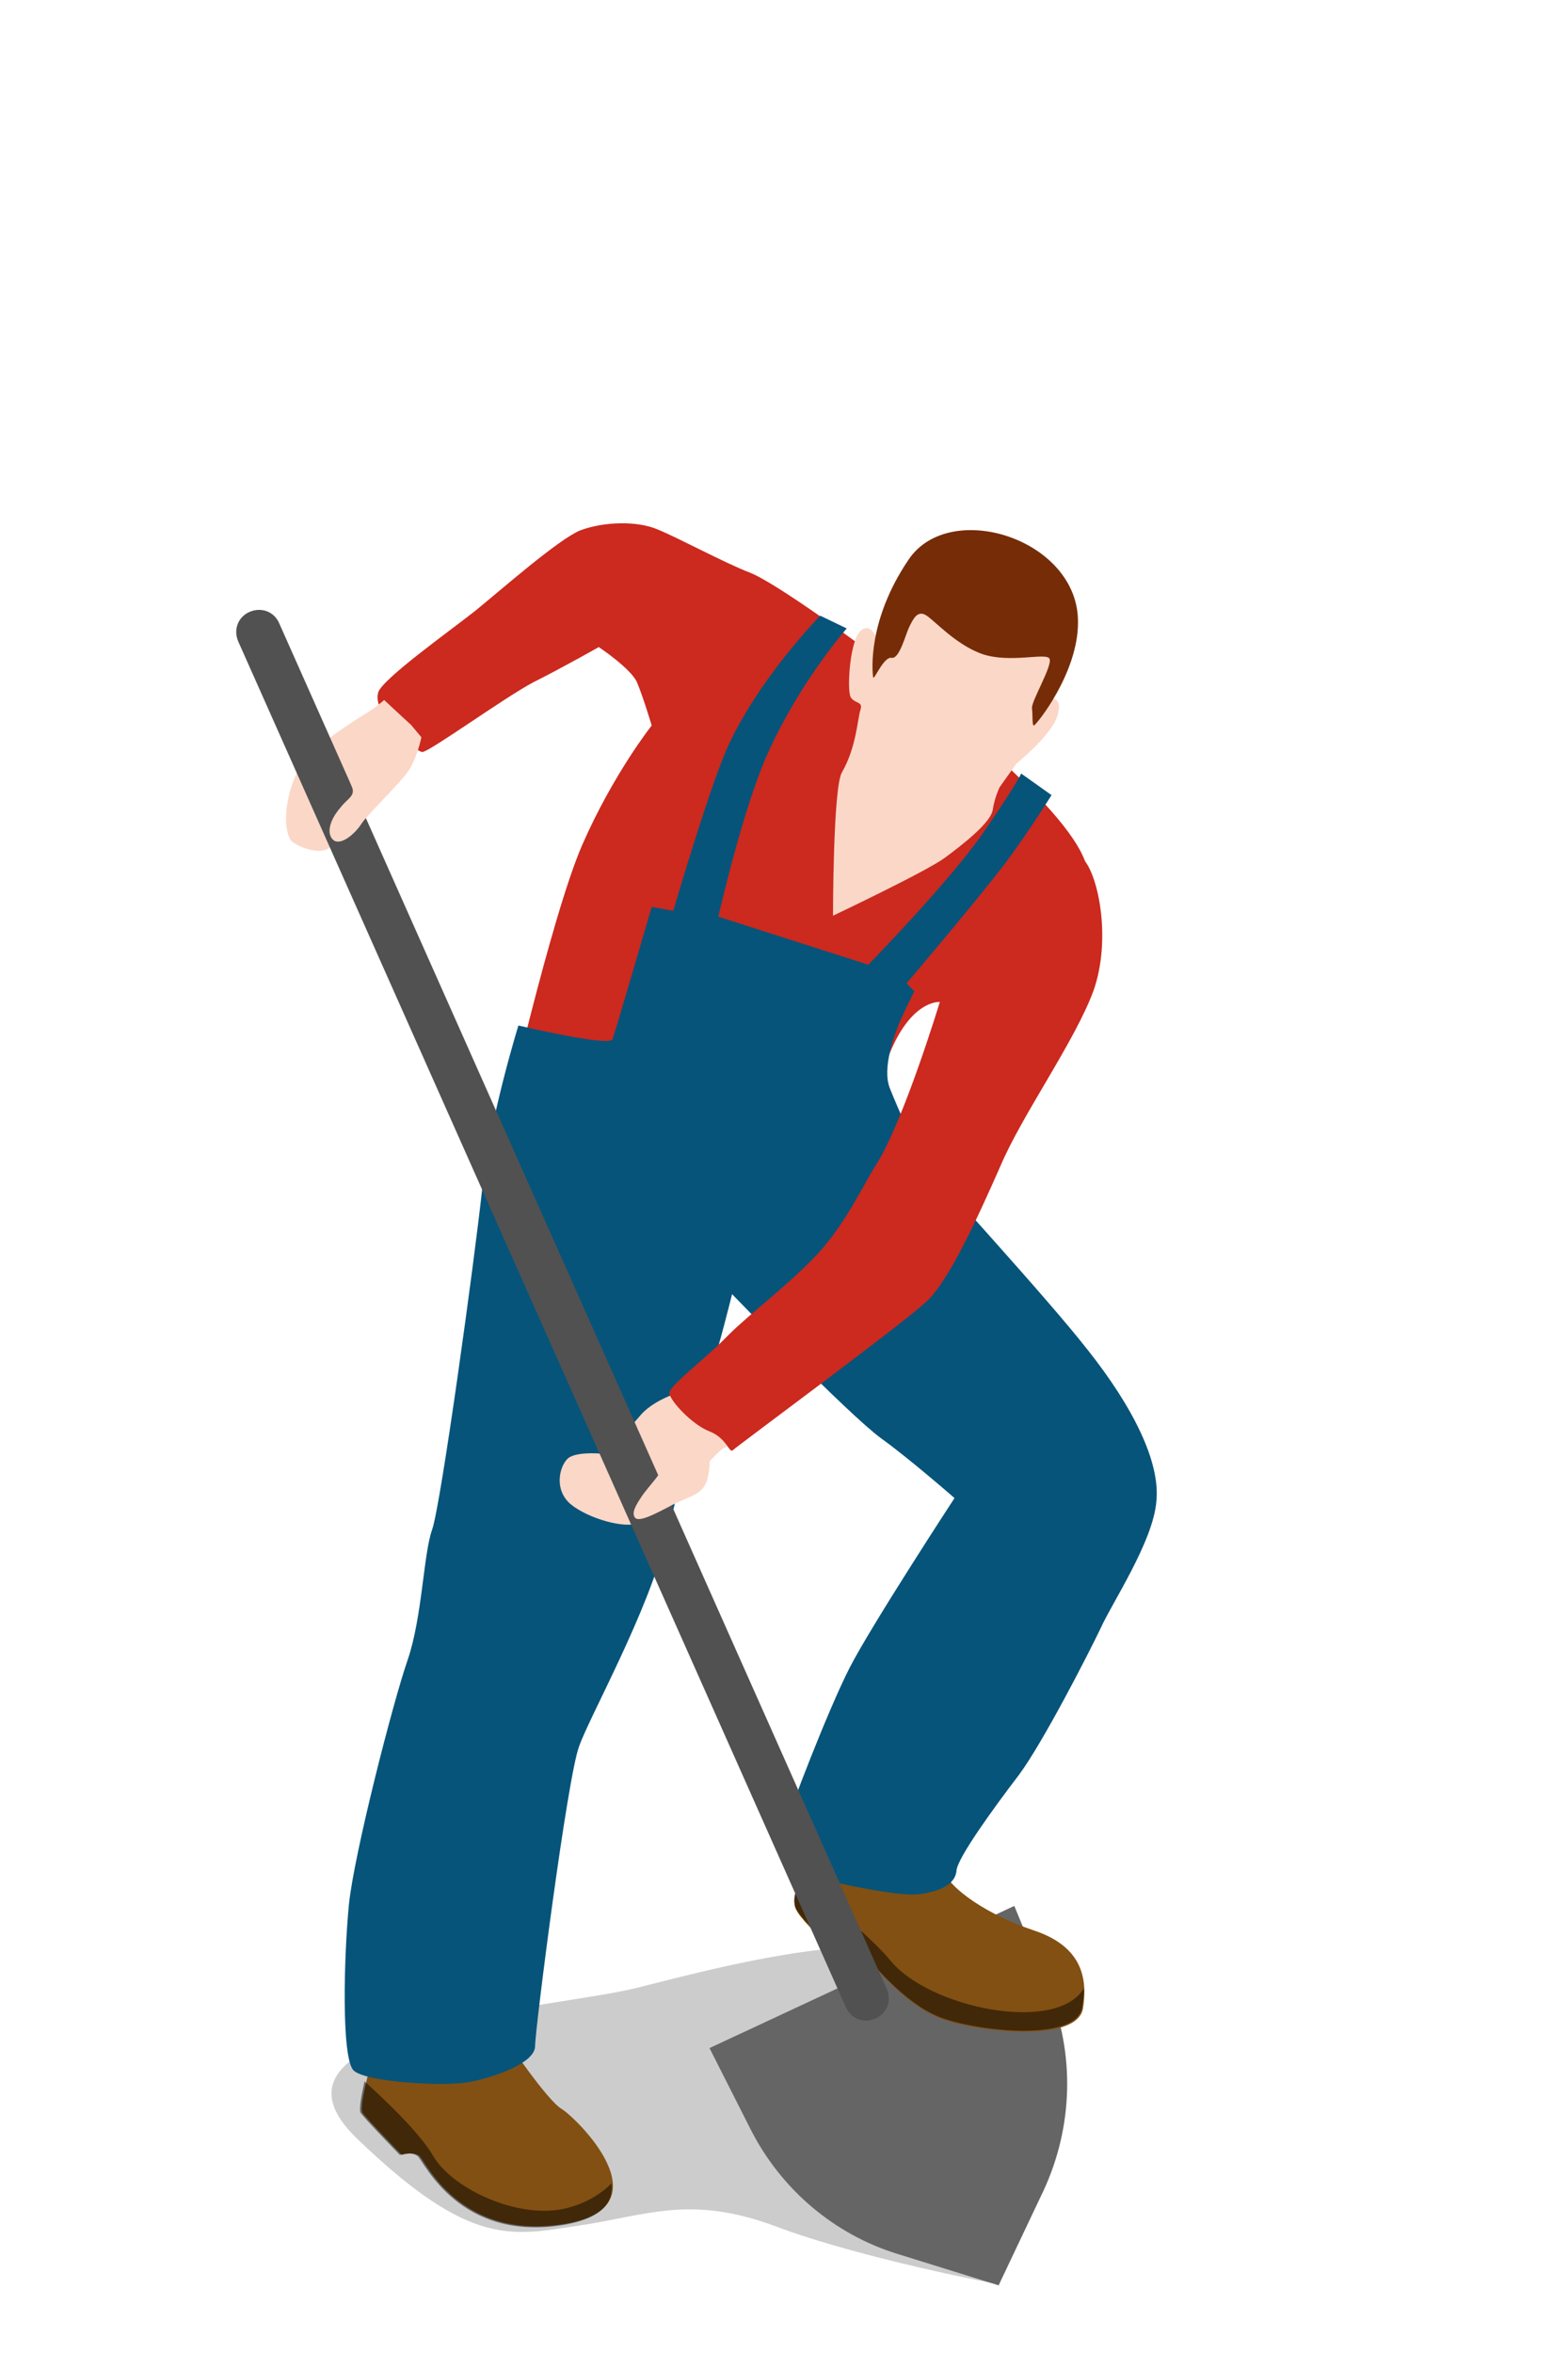 <svg viewBox="0 0 160 240" xmlns="http://www.w3.org/2000/svg"><path d="m101.9 233s-13.9-2.6-22.7-5.9-13.3-1.1-20.1-.1-11 2.4-22.7-8.9 19.8-13.2 28.4-15.3 35.2-9.8 36.7 2.5c1.6 12.4.4 27.7.4 27.7z" opacity=".2"/><path d="m72.4 208.9 31.1-14.5 3.5 8.5c2.7 6.6 2.5 14-.5 20.5l-4.6 9.7-10.3-3.2c-6.5-2-11.9-6.6-15-12.7z" fill="#656565"/><path d="m37.9 210.3s-1.3 4.6-.9 5.2 4 4.3 4 4.3 1.1-.4 1.8.1c.6.5 4.2 8.8 15 6.9 10.2-1.8 1-10.8-.5-11.7s-5.6-7-5.6-7z" fill="#825012"/><path d="m57.7 226.9c3.8-.7 4.9-2.3 4.7-4.2-1 1-2.6 2.1-4.9 2.6-4.7 1-11.3-2-13.3-5.4-1.4-2.4-5-5.8-7-7.6-.3 1.3-.6 2.9-.4 3.2.4.6 4 4.3 4 4.3s1.1-.4 1.8.1c.7.6 4.3 8.9 15.1 7z" opacity=".5"/><path d="m38.6 70.6c.5-1.4 7.1-6.1 9.9-8.3 2.7-2.2 8.5-7.3 10.7-8.2 2.4-.9 5.8-1 7.9-.1 2.2.9 6.8 3.4 9.4 4.4s11.3 7.3 15.1 10.3 17 13.4 19.1 19.1c2 5.7-14.8 14.4-14.8 14.4s-3-.3-5.3 5.7c-1 2.6-1.5 7.8-1.5 7.8l-37.8-.5s4.9-21.6 8.1-29c3.2-7.3 7.1-12.2 7.1-12.2s-.9-3-1.5-4.4-3.9-3.6-3.9-3.6-3.7 2.1-6.7 3.6c-3 1.6-10.6 7.1-11.3 7.1s-5.2-3.8-4.5-6.1z" fill="#cc291f"/><path d="m89.7 65.9s-.5-2.4-1.7-1.7c-1.3.7-1.6 6.2-1.2 6.9s1.3.4 1 1.3-.4 3.8-1.9 6.4c-.9 1.6-.9 14.6-.9 14.6s9.5-4.5 11.4-5.9 4.7-3.6 4.9-4.9.7-2.3.7-2.3l1.7-2.4s3.6-2.9 4.2-4.9-.7-1.7-.7-1.7 5.7-12.5-3.8-14.7c-9.5-2.3-13.7 9.3-13.7 9.3z" fill="#fbd7c7"/><path d="m89.1 69.1c.1.3 1.1-2.2 1.9-2 .8.1 1.4-2.4 1.8-3.2s.8-1.6 1.6-1.2 3 3 5.8 4c2.9 1 6.6-.2 6.9.5s-1.8 4.2-1.8 5c.1.8 0 1.8.2 1.8s4.5-5.3 4.5-10.5c.1-8.5-13.1-12.7-17.3-6.4-4.2 6.2-3.7 11.4-3.6 12z" fill="#762c07"/><path d="m39.2 71.4s-.9.8-1.9 1.4-4.6 2.9-5.9 4.4c-1.9 2-2.8 6.5-1.8 8.4.3.6 3.1 1.8 4.1.8.9-1 1.2-6.3 1.8-6.3s1.2.7 1.2.7l5.3-6.8z" fill="#fbd7c7"/><path d="m83 188.5c-.9 2.8-2.2 4.3-1.9 5.9s5.7 5.9 6.1 5.9h1.8s3.3 4.1 6.8 5.5c3.4 1.4 14 2.7 14.7-.9.6-3.6-.5-6.5-5-8s-8.7-4.2-9.4-6.4-13.1-2-13.1-2z" fill="#825012"/><path d="m110.4 204.8c.1-.7.2-1.3.2-2-2.8 4.7-15.9 2-19.8-2.9-1.8-2.2-6.5-6-9-8.5-.5 1.1-.9 2-.7 2.9.3 1.5 5.7 5.9 6.1 5.9h1.8s3.3 4.1 6.8 5.5c3.4 1.4 13.9 2.7 14.6-.9z" opacity=".5"/><path d="m83.7 62.8s-6.3 6.4-9.5 13.5c-1.9 4.3-5.5 16.6-5.5 16.6l-2.2-.4s-3.7 12.7-4 13.5-9.6-1.4-9.6-1.4-2.9 9.3-3.7 16.7-4.2 32.1-5.1 34.7c-.9 2.5-1 8.9-2.5 13.3-1.5 4.3-5.5 19.9-6 25s-.8 15.7.5 16.9 9.7 1.7 12.1 1.1c2.4-.5 6.4-1.9 6.4-3.6s3.3-27.5 4.5-30.6c1.1-3.1 7-13.6 8.9-21.3 1.9-7.6 3.7-14.8 4.5-16.9.8-2.2 2.2-7.9 2.2-7.9s11.8 12.2 15.2 14.7c2.8 2 7.5 6.1 7.5 6.1s-8.5 13-10.7 17.3-6.2 14.7-6.6 16.3c-.4 1.7-.9 4.1 1.8 4.8s9.6 2.3 11.9 2 3.7-1.1 3.8-2.4 3.8-6.4 6.4-9.8c2.5-3.4 7.1-12.4 8.3-14.9 1.1-2.5 5.4-8.9 5.7-13 .4-4-2.4-9.6-7-15.4-4.3-5.5-15.4-17.5-16.6-19.1-1.1-1.7-2.8-5.6-3.6-7.6s.4-5.4 1.2-7.2c.6-1.3 1.3-2.7 1.3-2.7l-.8-.8s8.5-10 10.7-13.1c2.1-2.9 4.1-6.1 4.1-6.1l-3.1-2.2s-.3.8-3.5 5.5c-3.3 5-12.1 14-12.1 14l-15.3-4.9s2.6-11.5 5.2-17c3.3-7.2 7.9-12.4 7.9-12.4z" fill="#06547a"/><path d="m70.4 141.7s-3.3.7-5 2.6-3.1 4.1-3.8 4-3-.2-3.7.5c-.8.8-1.4 3.1.3 4.6 1.8 1.5 5.7 2.6 7 1.9s5.6-2.8 6.1-4.4 2.4-3.1 2.4-3.1l.9-.5z" fill="#fbd7c7"/><path d="m88.4 206.1c-.9 0-1.7-.5-2.1-1.4l-62-139.3c-.5-1.2 0-2.5 1.2-3s2.5 0 3 1.2l62 139.3c.5 1.2 0 2.5-1.2 3-.3.1-.6.2-.9.2z" fill="#656565"/><path d="m88.4 206.1c-.9 0-1.7-.5-2.1-1.4l-62-139.3c-.5-1.2 0-2.5 1.2-3s2.5 0 3 1.2l62 139.3c.5 1.2 0 2.5-1.2 3-.3.1-.6.2-.9.2z" opacity=".2"/><path d="m68.3 142.1c.1.8 2.3 3.2 4.1 3.9s2 2.3 2.4 1.9 17.5-13 19.8-15.2 5.2-8.6 7.5-13.8c2.2-5.2 7.6-12.7 9.5-17.9 1.8-5.2.5-11.6-1-13.3-.8-1-14.7 14.5-14.7 14.5s-3.7 12.2-6.5 16.6c-1.4 2.2-2.9 5.6-5.7 8.8-2.9 3.2-7.1 6.3-9.4 8.6-2.3 2.4-6 5.1-6 5.9z" fill="#cc291f"/><g fill="#fbd7c7"><path d="m43 75.2s-.5 2.5-1.6 3.8c-1.1 1.4-4 4.2-4.5 5s-1.8 2.1-2.7 1.8c-.8-.4-.9-1.8.6-3.5.7-.9 1.5-1.1 1.1-2.1-.4-1.1-.2-.9.1-1.9s5.1-5.1 5.1-5.1l.9.8z"/><path d="m68 149c-.3 1.1-1.9 2.7-2.5 3.6s-1.1 1.7-.7 2.2 2.1-.4 3.8-1.3 3.2-1 3.6-2.7.4-4.1-1.3-3.8c-1.8.3-3.1 2.4-3.1 2.4z"/></g></svg>